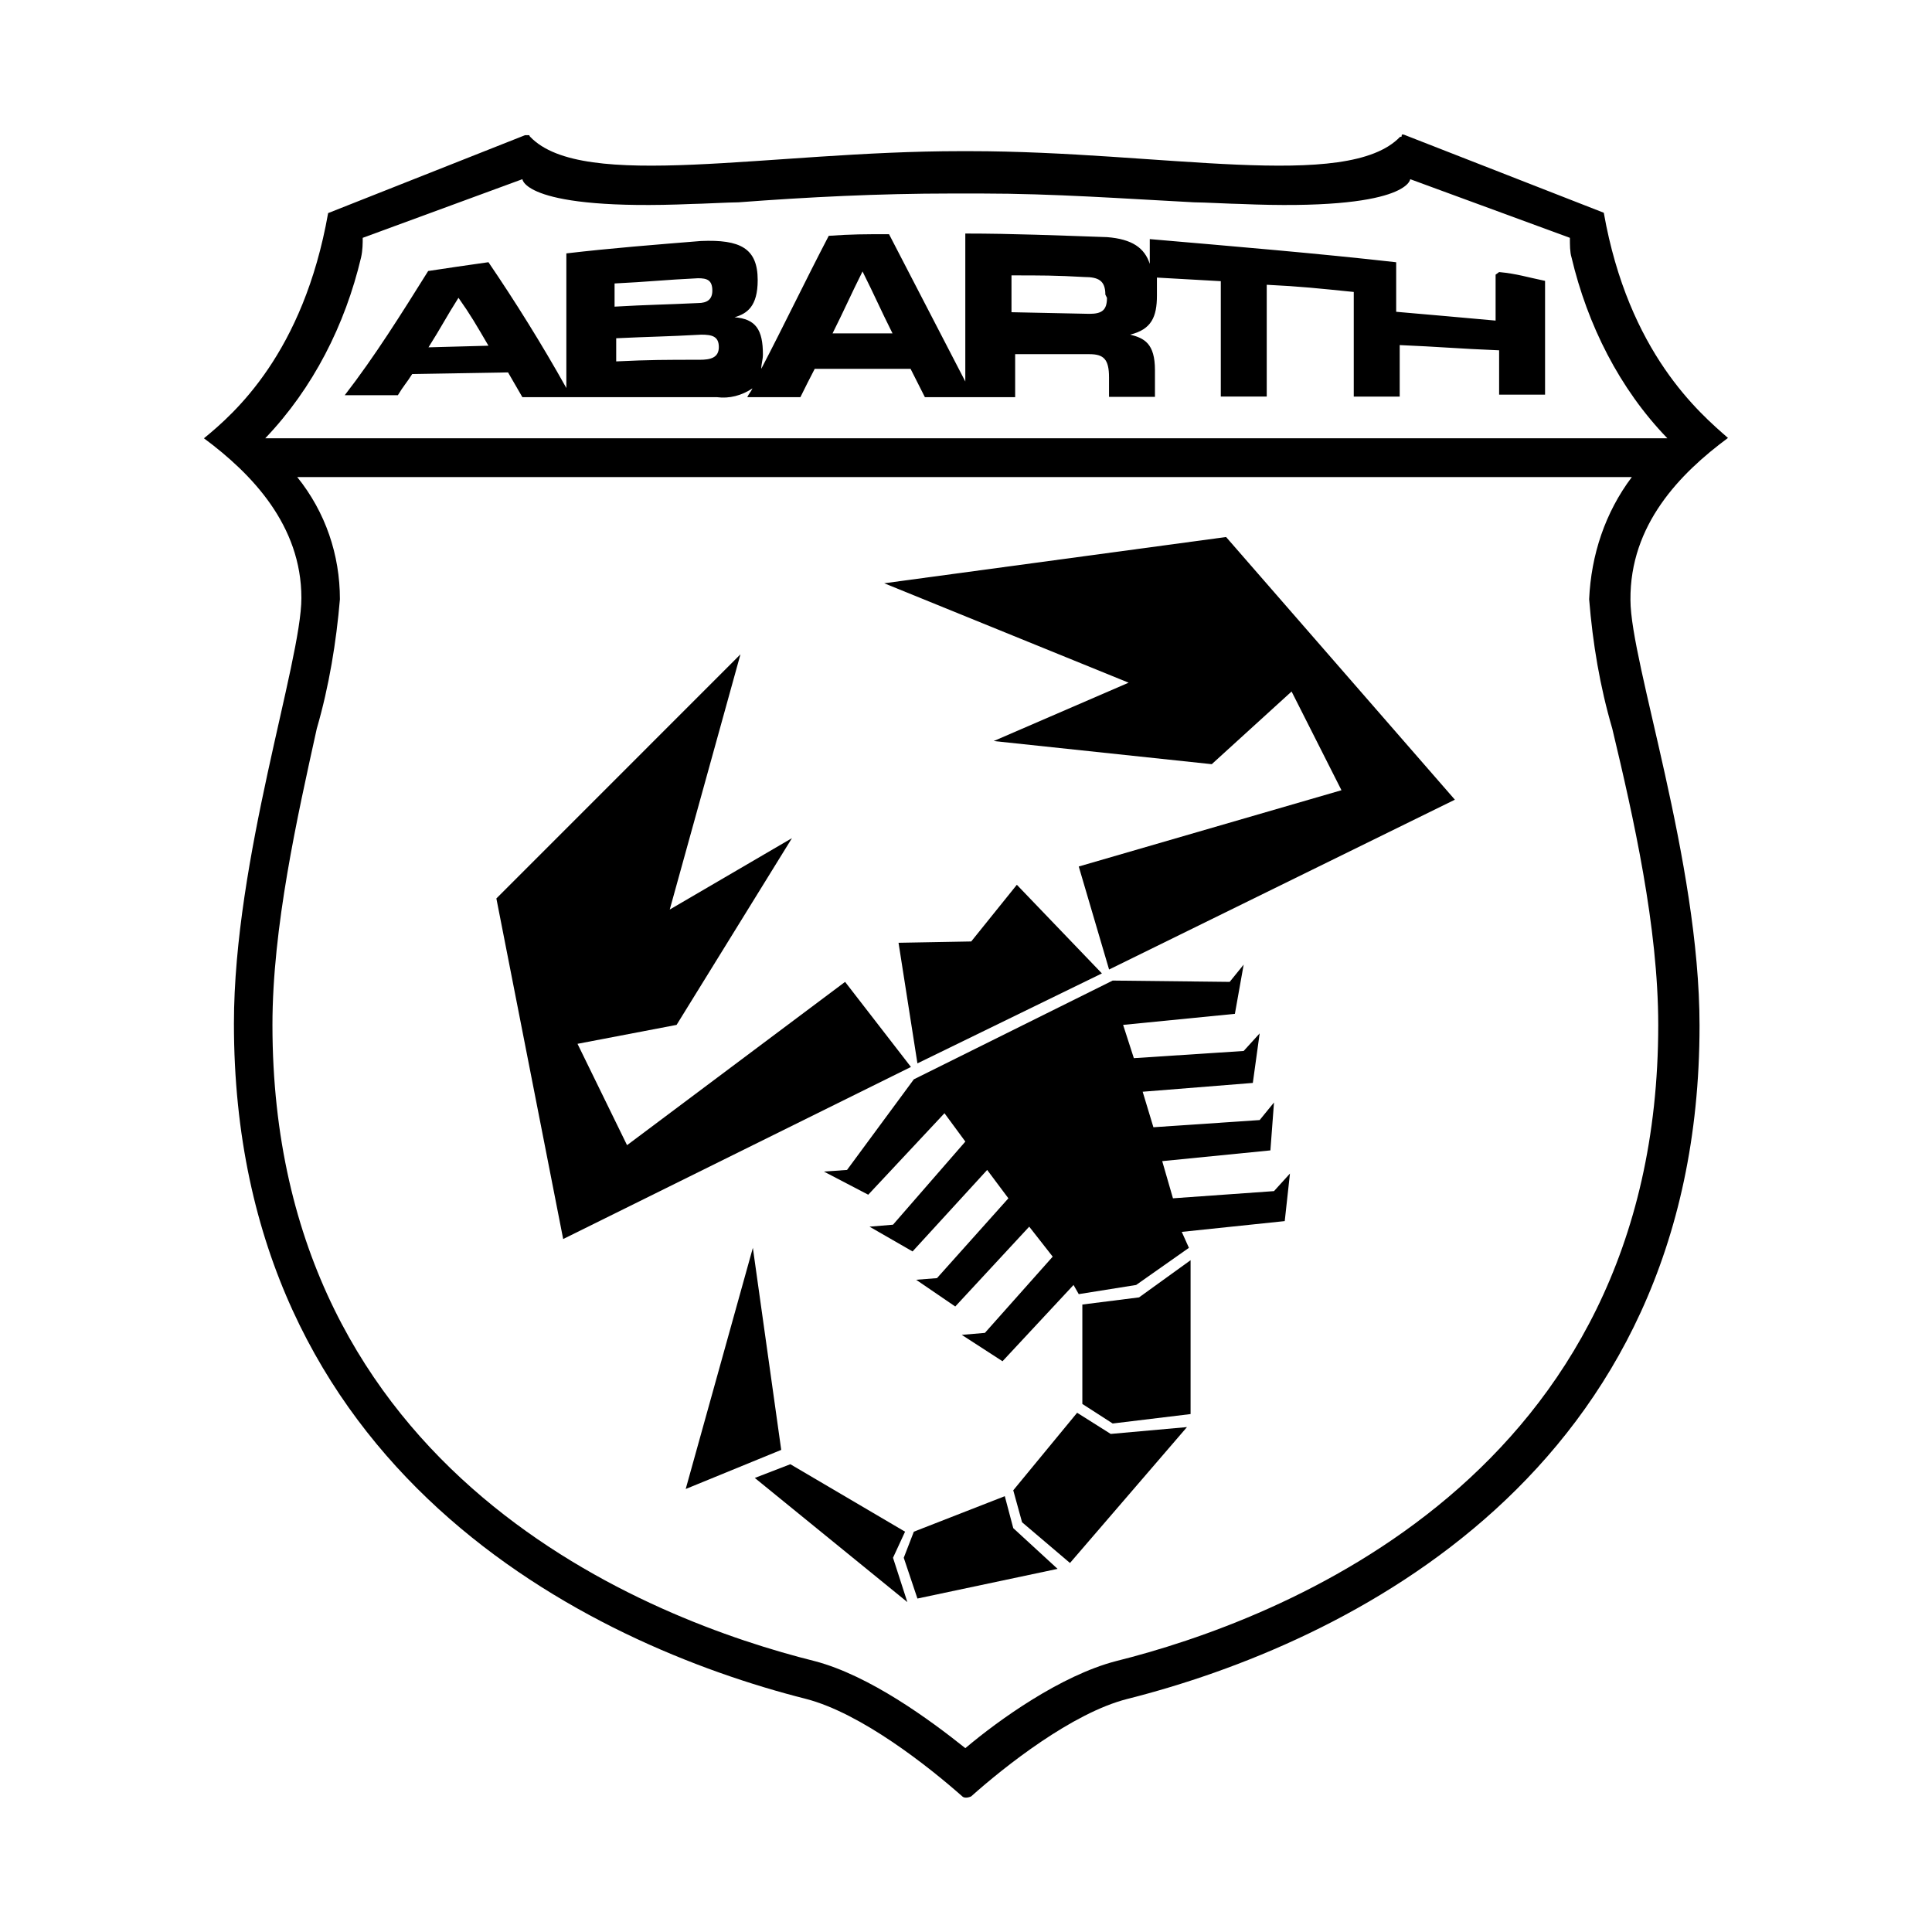<?xml version="1.0" encoding="UTF-8"?>
<svg id="Layer_1" data-name="Layer 1" xmlns="http://www.w3.org/2000/svg" width="500" height="500" viewBox="0 0 500 500">
  <rect width="500" height="500" fill="none"/>
  <g>
    <path d="m447.2,113.34c-7.34-6.41-25.73-22.01-32.14-58.28l-51.37-20.07s-.93-.42-.93,0,0,.42-.42.42c-13.66,14.25-61.83,3.71-111.42,3.71h-2.28c-49.6,0-97.76,10.54-111.42-3.71-.42-.42,0-.42-.42-.42h-.93l-50.95,20.16c-6.41,36.27-24.29,51.87-32.14,58.28,12.4,9.19,25.22,22.52,25.22,41.33,0,16.53-17.46,67.48-17.46,110.16,0,115.98,91.69,160.51,148.11,174.77,14.25,3.71,31.63,17.46,40.4,25.22.42.42,1.35.42,2.28,0,8.69-7.76,26.15-21.59,40.4-25.22,56.43-14.25,148.11-58.28,148.11-174.26,0-42.68-17.88-93.96-17.88-110.16-.17-19.48,12.82-32.73,25.22-41.92M93.45,66.61c.42-1.86.42-3.71.42-5.06l41.33-15.18s.42,8.27,44.03,6.41c1.86,0,9.62-.42,11.89-.42,17.88-1.35,36.27-2.28,55.08-2.28h7.76c18.81,0,37.2,1.35,55.08,2.28,2.28,0,10.12.42,11.89.42,43.61,1.86,44.03-6.41,44.03-6.41l41.33,15.18c0,1.86,0,3.71.42,5.06,4.13,17.46,12.4,33.99,24.8,46.81H68.65c12.4-12.99,20.67-29.35,24.8-46.81m335.7,198.64c0,116.91-98.1,154.1-140.35,164.65-14.25,3.71-30.28,15.18-38.97,22.52-9.19-7.34-24.8-18.81-38.97-22.52-42.26-10.54-140.35-47.74-140.35-164.65,0-25.22,6.41-53.73,11.47-76.67,3.21-11.05,5.06-22.52,5.99-33.49,0-11.47-3.71-22.52-11.05-31.63h345.4c-6.92,9.19-10.54,20.16-11.05,31.63.93,11.47,2.78,22.52,5.99,33.49,5.48,22.94,11.89,51.28,11.89,76.67"/>
    <path d="m387.06,71.08v11.89c-10.12-.93-15.18-1.35-25.73-2.28v-12.82c-20.16-2.28-42.26-4.13-63.77-5.99v6.41c-1.35-4.13-4.55-6.41-11.05-6.92-12.4-.42-24.29-.93-36.69-.93v38.29l-19.74-38.12c-6.41,0-9.62,0-15.6.42-5.99,11.47-11.47,22.94-17.46,34.41,0-1.35.42-2.28.42-3.71,0-6.41-1.86-9.19-7.34-9.62h0c3.21-.93,5.99-2.78,5.99-9.62,0-8.27-4.55-10.54-14.68-10.12-11.47.93-23.36,1.86-34.84,3.21v34.84c-6.41-11.47-13.33-22.52-20.16-32.56-6.41.93-9.62,1.35-15.6,2.28-6.92,11.05-13.75,22.01-21.59,32.14h13.75c1.35-2.28,2.28-3.21,3.71-5.48l24.8-.42,3.71,6.41h50.36c3.21.42,6.41-.42,9.19-2.28-.42.93-.93,1.35-1.35,2.28h13.75c1.35-2.78,2.28-4.55,3.71-7.34h24.8l3.71,7.34h23.36v-11.13h19.23c3.71,0,5.06,1.35,5.06,5.99v5.06h11.89v-6.92c0-6.92-2.78-8.27-6.41-9.19h0c5.48-1.35,6.92-4.55,6.92-10.12v-4.64l16.53.93v29.86h11.89v-28.93c8.69.42,13.33.93,22.52,1.86v27.08h11.89v-13.33c10.12.42,15.18.93,25.73,1.35v11.47h11.89v-29.44c-4.55-.93-7.34-1.86-11.89-2.28m-277.08,19.48c3.21-5.06,4.55-7.76,7.76-12.82,3.21,4.55,4.55,6.92,7.76,12.4l-15.52.42m48.16-16.53c8.69-.42,12.82-.93,21.59-1.35,2.28,0,3.71.42,3.71,3.21,0,2.28-1.35,3.21-3.71,3.21-8.69.42-12.82.42-21.59.93v-5.99m22.01,19.74c-8.69,0-12.82,0-21.59.42v-5.99c8.69-.42,12.82-.42,22.01-.93,2.78,0,4.55.42,4.55,3.21s-2.19,3.29-4.98,3.29m34.41-6.83c3.21-6.41,4.55-9.62,7.76-16.03,3.21,6.41,4.55,9.62,7.76,16.03h-15.52m71.02-9.19c0,3.21-1.35,4.13-4.55,4.13l-20.16-.42v-9.53c7.76,0,11.47,0,18.81.42,3.71,0,5.48.93,5.48,4.55l.42.84"/>
    <polygon points="280.11 337.61 294.79 335.76 308.12 326.14 308.12 365.96 287.96 368.4 280.11 363.34 280.11 337.61"/>
    <polygon points="278.76 365.62 287.45 371.1 307.19 369.33 276.91 404.5 264.51 393.96 262.23 385.69 278.76 365.62"/>
    <polygon points="260.04 387.21 262.23 395.48 273.7 406.02 237.43 413.7 233.89 403.15 236.5 396.4 260.04 387.21"/>
    <polygon points="234.23 396.4 231.11 403.15 234.82 414.62 195.34 382.49 204.54 378.94 234.23 396.4"/>
    <polygon points="218.71 254.11 162.28 296.37 149.46 270.14 175.1 265.24 204.96 216.91 173.33 235.39 191.63 169.34 128.46 232.52 145.75 320.66 235.75 276.13 218.71 254.11"/>
    <polygon points="279.18 224.25 347.17 204.51 334.26 178.96 313.6 197.77 257.17 191.78 292.09 176.68 228.83 150.95 317.31 138.98 376.52 206.96 287.03 250.91 279.18 224.25"/>
    <polygon points="263.16 228.98 251.35 243.65 232.54 243.99 237.43 275.2 285.17 251.92 263.16 228.98"/>
    <polygon points="333.84 303.71 329.71 308.26 303.56 310.12 300.78 300.5 328.78 297.72 329.71 285.32 326 289.87 298.5 291.73 295.72 282.54 324.23 280.26 326 267.44 321.86 271.99 293.44 273.85 290.66 265.24 319.59 262.38 321.86 249.64 318.24 254.11 287.96 253.77 236.5 279.33 219.21 302.78 213.22 303.2 224.7 309.19 244.43 288.1 249.83 295.44 231.11 316.95 225.03 317.46 236.17 323.87 255.48 302.78 260.97 310.12 242.49 330.78 237.09 331.2 247.22 338.12 266.36 317.46 272.44 325.22 254.89 344.95 248.9 345.46 259.45 352.29 277.83 332.55 279.18 334.92 294.03 332.55 307.69 322.94 305.84 318.81 332.49 316.02 333.84 303.71"/>
    <polygon points="202.18 375.23 177.46 385.35 194.84 322.94 202.18 375.23"/>
  </g>
</svg>